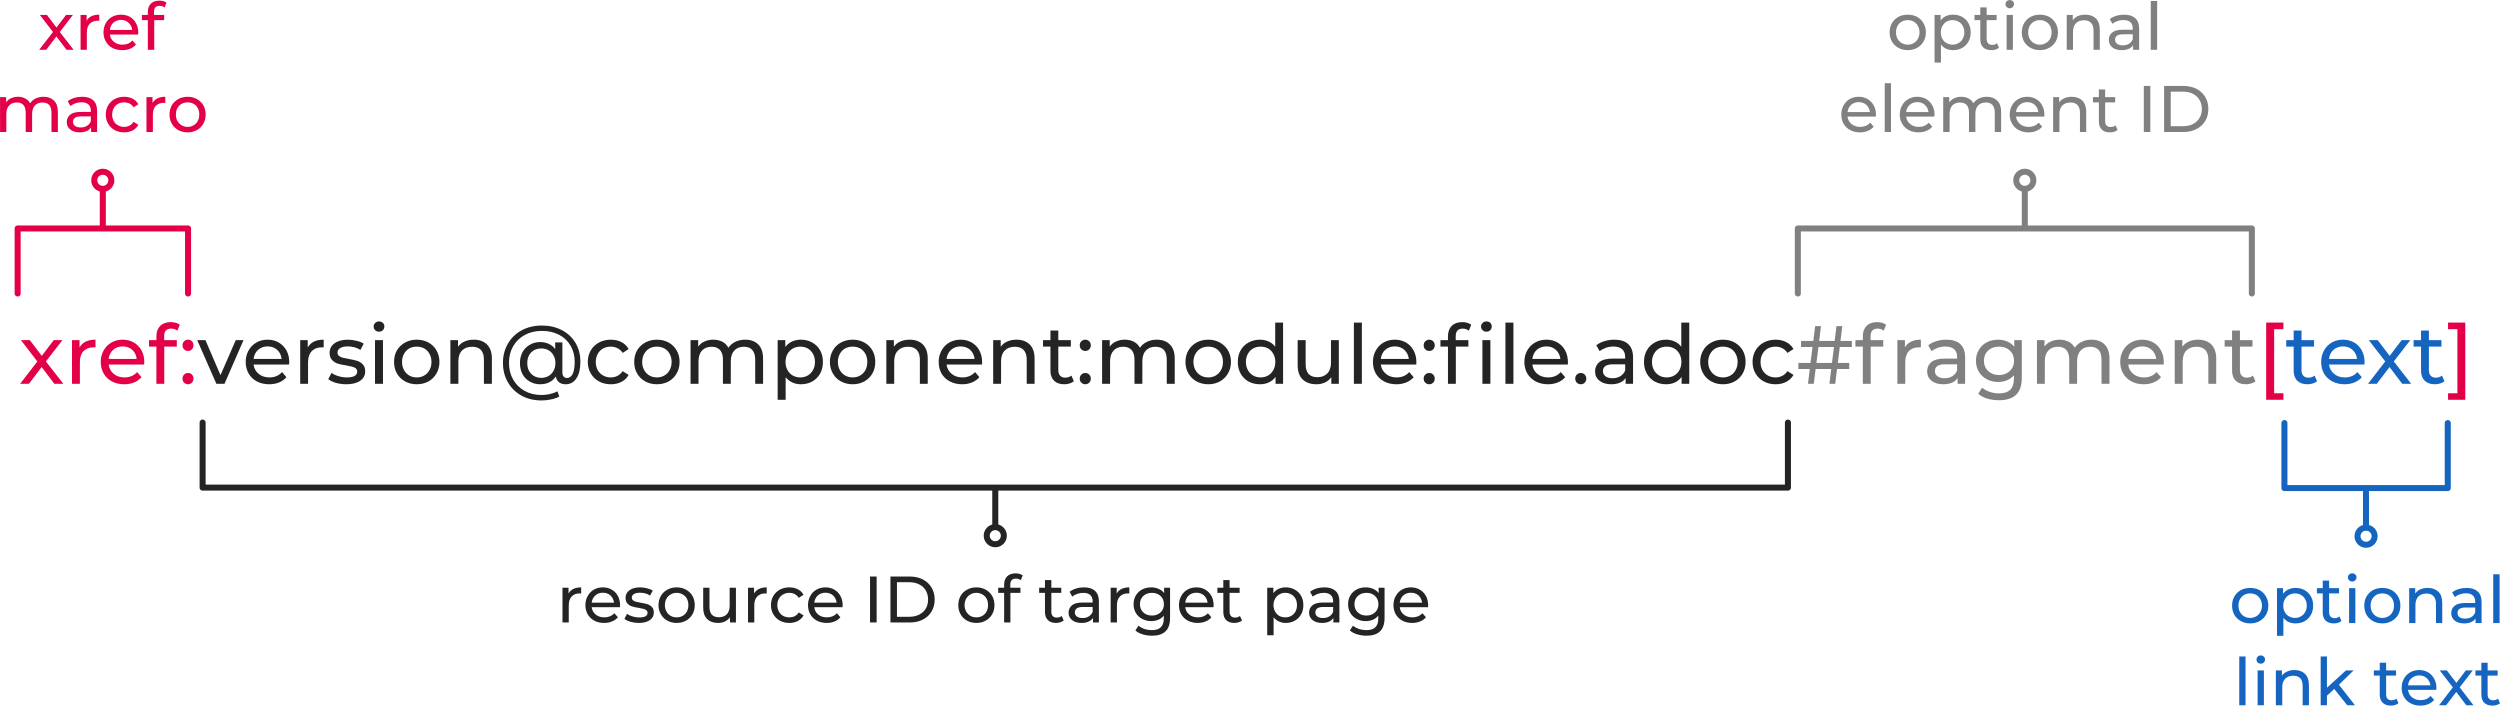<svg width="219.23mm" height="61.88mm" version="1.1" viewBox="0 0 219.23 61.88" xmlns="http://www.w3.org/2000/svg" xmlns:cc="http://creativecommons.org/ns#" xmlns:dc="http://purl.org/dc/elements/1.1/" xmlns:rdf="http://www.w3.org/1999/02/22-rdf-syntax-ns#">
 <title>AsciiDoc xref macro with Antora resource ID for a page</title>
 <g transform="translate(3.9664e-7 -228.09)">
  <rect y="228.09" width="219.23" height="61.88" fill="#fff"/>
  <g transform="translate(1.765 13.887)">
   <g transform="scale(1 1)" fill="#1565c0" stroke-width=".073px" word-spacing="0px" style="font-feature-settings:normal;font-variant-caps:normal;font-variant-ligatures:normal;font-variant-numeric:normal;line-height:0%" xml:space="preserve"><g stroke-width=".073px" style="font-feature-settings:normal;font-variant-caps:normal;font-variant-ligatures:normal;font-variant-numeric:normal;line-height:125%"><g fill="#e40046"><path d="M3 247.86L1.89 246.39L0.77 247.86L0 247.86L1.51 245.9L0.07 244.03L0.85 244.03L1.9 245.41L2.95 244.03L3.71 244.03L2.26 245.9L3.79 247.86ZM5.21 244.67Q5.39 244.34 5.75 244.16Q6.1 243.99 6.61 243.99L6.61 244.66Q6.55 244.66 6.45 244.66Q5.89 244.66 5.56 244.99Q5.24 245.33 5.24 245.95L5.24 247.86L4.55 247.86L4.55 244.03L5.21 244.03L5.21 244.67ZM10.89 245.96Q10.89 246.04 10.87 246.17L7.76 246.17Q7.83 246.68 8.21 246.99Q8.59 247.3 9.15 247.3Q9.84 247.3 10.26 246.83L10.64 247.28Q10.38 247.58 10 247.74Q9.61 247.9 9.13 247.9Q8.52 247.9 8.05 247.65Q7.58 247.4 7.33 246.96Q7.07 246.51 7.07 245.94Q7.07 245.39 7.32 244.94Q7.57 244.49 8.01 244.24Q8.44 243.99 8.99 243.99Q9.54 243.99 9.97 244.24Q10.4 244.49 10.65 244.94Q10.89 245.39 10.89 245.96ZM8.99 244.58Q8.5 244.58 8.16 244.88Q7.82 245.18 7.76 245.68L10.22 245.68Q10.17 245.19 9.83 244.88Q9.49 244.58 8.99 244.58ZM13.25 243.02Q12.63 243.02 12.63 243.69L12.63 244.03L13.74 244.03L13.74 244.6L12.64 244.6L12.64 247.86L11.95 247.86L11.95 244.6L11.3 244.6L11.3 244.03L11.95 244.03L11.95 243.69Q11.95 243.12 12.28 242.78Q12.62 242.45 13.22 242.45Q13.45 242.45 13.65 242.51Q13.85 242.57 14 242.68L13.79 243.2Q13.55 243.02 13.25 243.02ZM14.73 244.98Q14.52 244.98 14.38 244.84Q14.24 244.7 14.24 244.48Q14.24 244.27 14.38 244.13Q14.52 243.99 14.73 243.99Q14.93 243.99 15.07 244.13Q15.2 244.27 15.2 244.48Q15.2 244.7 15.06 244.84Q14.92 244.98 14.73 244.98ZM14.73 247.9Q14.52 247.9 14.38 247.76Q14.24 247.62 14.24 247.4Q14.24 247.19 14.38 247.05Q14.52 246.91 14.73 246.91Q14.93 246.91 15.07 247.05Q15.2 247.19 15.2 247.4Q15.2 247.62 15.06 247.76Q14.92 247.9 14.73 247.9Z" aria-label="xref:"/></g><g fill="#242424"><path d="M19.59 244.03L17.92 247.86L17.21 247.86L15.53 244.03L16.25 244.03L17.57 247.1L18.91 244.03ZM23.6 245.96Q23.6 246.04 23.58 246.17L20.47 246.17Q20.54 246.68 20.92 246.99Q21.3 247.3 21.86 247.3Q22.55 247.3 22.97 246.83L23.35 247.28Q23.09 247.58 22.71 247.74Q22.32 247.9 21.84 247.9Q21.23 247.9 20.76 247.65Q20.29 247.4 20.04 246.96Q19.78 246.51 19.78 245.94Q19.78 245.39 20.03 244.94Q20.28 244.49 20.72 244.24Q21.15 243.99 21.7 243.99Q22.25 243.99 22.68 244.24Q23.11 244.49 23.36 244.94Q23.6 245.39 23.6 245.96ZM21.7 244.58Q21.21 244.58 20.87 244.88Q20.53 245.18 20.47 245.68L22.93 245.68Q22.88 245.19 22.54 244.88Q22.2 244.58 21.7 244.58ZM25.22 244.67Q25.41 244.34 25.76 244.16Q26.11 243.99 26.62 243.99L26.62 244.66Q26.56 244.66 26.46 244.66Q25.9 244.66 25.58 244.99Q25.25 245.33 25.25 245.95L25.25 247.86L24.56 247.86L24.56 244.03L25.22 244.03L25.22 244.67ZM28.6 247.9Q28.13 247.9 27.7 247.78Q27.26 247.65 27.02 247.45L27.31 246.9Q27.56 247.09 27.92 247.19Q28.28 247.3 28.65 247.3Q29.56 247.3 29.56 246.78Q29.56 246.61 29.44 246.51Q29.32 246.41 29.13 246.36Q28.95 246.31 28.61 246.25Q28.15 246.18 27.85 246.09Q27.56 245.99 27.35 245.77Q27.14 245.55 27.14 245.14Q27.14 244.62 27.57 244.31Q28.01 243.99 28.74 243.99Q29.12 243.99 29.5 244.09Q29.89 244.18 30.13 244.34L29.84 244.89Q29.37 244.58 28.73 244.58Q28.29 244.58 28.06 244.73Q27.83 244.87 27.83 245.11Q27.83 245.3 27.96 245.41Q28.09 245.52 28.28 245.57Q28.47 245.62 28.82 245.68Q29.28 245.76 29.57 245.85Q29.85 245.94 30.05 246.16Q30.26 246.38 30.26 246.77Q30.26 247.29 29.81 247.6Q29.37 247.9 28.6 247.9ZM31.12 244.03L31.82 244.03L31.82 247.86L31.12 247.86ZM31.47 243.29Q31.27 243.29 31.14 243.16Q31 243.03 31 242.84Q31 242.65 31.14 242.52Q31.27 242.39 31.47 242.39Q31.67 242.39 31.81 242.51Q31.94 242.64 31.94 242.83Q31.94 243.02 31.81 243.16Q31.67 243.29 31.47 243.29ZM34.78 247.9Q34.21 247.9 33.76 247.65Q33.3 247.4 33.04 246.95Q32.79 246.51 32.79 245.94Q32.79 245.38 33.04 244.93Q33.3 244.49 33.76 244.24Q34.21 243.99 34.78 243.99Q35.35 243.99 35.81 244.24Q36.26 244.49 36.51 244.93Q36.77 245.38 36.77 245.94Q36.77 246.51 36.51 246.95Q36.26 247.4 35.81 247.65Q35.35 247.9 34.78 247.9ZM34.78 247.3Q35.15 247.3 35.44 247.13Q35.74 246.96 35.9 246.65Q36.07 246.34 36.07 245.94Q36.07 245.55 35.9 245.24Q35.74 244.93 35.44 244.76Q35.15 244.6 34.78 244.6Q34.41 244.6 34.12 244.76Q33.83 244.93 33.66 245.24Q33.49 245.55 33.49 245.94Q33.49 246.34 33.66 246.65Q33.83 246.96 34.12 247.13Q34.41 247.3 34.78 247.3ZM39.78 243.99Q40.51 243.99 40.94 244.41Q41.37 244.84 41.37 245.65L41.37 247.86L40.67 247.86L40.67 245.73Q40.67 245.18 40.41 244.89Q40.14 244.61 39.64 244.61Q39.08 244.61 38.75 244.94Q38.43 245.27 38.43 245.89L38.43 247.86L37.73 247.86L37.73 244.03L38.4 244.03L38.4 244.61Q38.61 244.31 38.97 244.15Q39.32 243.99 39.78 243.99ZM45.76 242.75Q46.73 242.75 47.5 243.15Q48.27 243.55 48.7 244.27Q49.13 245 49.13 245.92Q49.13 246.85 48.79 247.37Q48.45 247.9 47.84 247.9Q47.49 247.9 47.26 247.73Q47.04 247.55 46.97 247.22Q46.76 247.55 46.4 247.73Q46.05 247.9 45.6 247.9Q45.09 247.9 44.69 247.66Q44.28 247.43 44.05 247Q43.83 246.58 43.83 246.04Q43.83 245.52 44.05 245.09Q44.28 244.67 44.69 244.44Q45.09 244.2 45.6 244.2Q46.02 244.2 46.36 244.36Q46.7 244.51 46.92 244.82L46.92 244.23L47.55 244.23L47.55 246.83Q47.55 247.1 47.67 247.23Q47.78 247.35 47.96 247.35Q48.28 247.35 48.46 246.98Q48.63 246.61 48.63 245.93Q48.63 245.13 48.27 244.52Q47.91 243.9 47.26 243.56Q46.6 243.22 45.76 243.22Q44.9 243.22 44.25 243.58Q43.6 243.93 43.23 244.57Q42.87 245.21 42.87 246.02Q42.87 246.85 43.23 247.48Q43.59 248.12 44.24 248.48Q44.88 248.84 45.73 248.84Q46.08 248.84 46.45 248.76Q46.82 248.68 47.12 248.52L47.28 248.98Q46.96 249.15 46.55 249.23Q46.13 249.32 45.73 249.32Q44.74 249.32 43.97 248.9Q43.2 248.47 42.77 247.72Q42.34 246.97 42.34 246.02Q42.34 245.08 42.78 244.33Q43.21 243.59 43.98 243.17Q44.76 242.75 45.76 242.75ZM45.7 247.34Q46.05 247.34 46.33 247.18Q46.61 247.02 46.77 246.73Q46.94 246.43 46.94 246.04Q46.94 245.65 46.77 245.36Q46.61 245.07 46.33 244.91Q46.05 244.76 45.7 244.76Q45.15 244.76 44.81 245.11Q44.47 245.46 44.47 246.04Q44.47 246.63 44.81 246.98Q45.16 247.34 45.7 247.34ZM51.8 247.9Q51.22 247.9 50.76 247.65Q50.3 247.4 50.04 246.95Q49.78 246.51 49.78 245.94Q49.78 245.38 50.04 244.93Q50.3 244.49 50.76 244.24Q51.22 243.99 51.8 243.99Q52.32 243.99 52.73 244.2Q53.14 244.41 53.36 244.81L52.84 245.15Q52.65 244.87 52.39 244.74Q52.12 244.6 51.79 244.6Q51.42 244.6 51.12 244.76Q50.82 244.93 50.65 245.24Q50.48 245.55 50.48 245.94Q50.48 246.35 50.65 246.66Q50.82 246.96 51.12 247.13Q51.42 247.3 51.79 247.3Q52.12 247.3 52.39 247.16Q52.65 247.02 52.84 246.75L53.36 247.08Q53.14 247.48 52.73 247.69Q52.32 247.9 51.8 247.9ZM55.84 247.9Q55.27 247.9 54.82 247.65Q54.36 247.4 54.1 246.95Q53.85 246.51 53.85 245.94Q53.85 245.38 54.1 244.93Q54.36 244.49 54.82 244.24Q55.27 243.99 55.84 243.99Q56.41 243.99 56.87 244.24Q57.32 244.49 57.57 244.93Q57.83 245.38 57.83 245.94Q57.83 246.51 57.57 246.95Q57.32 247.4 56.87 247.65Q56.41 247.9 55.84 247.9ZM55.84 247.3Q56.21 247.3 56.5 247.13Q56.8 246.96 56.96 246.65Q57.13 246.34 57.13 245.94Q57.13 245.55 56.96 245.24Q56.8 244.93 56.5 244.76Q56.21 244.6 55.84 244.6Q55.47 244.6 55.18 244.76Q54.89 244.93 54.72 245.24Q54.55 245.55 54.55 245.94Q54.55 246.34 54.72 246.65Q54.89 246.96 55.18 247.13Q55.47 247.3 55.84 247.3ZM63.59 243.99Q64.31 243.99 64.73 244.41Q65.15 244.83 65.15 245.65L65.15 247.86L64.46 247.86L64.46 245.73Q64.46 245.18 64.2 244.89Q63.95 244.61 63.47 244.61Q62.94 244.61 62.63 244.94Q62.32 245.27 62.32 245.89L62.32 247.86L61.63 247.86L61.63 245.73Q61.63 245.18 61.37 244.89Q61.11 244.61 60.64 244.61Q60.11 244.61 59.8 244.94Q59.49 245.27 59.49 245.89L59.49 247.86L58.79 247.86L58.79 244.03L59.46 244.03L59.46 244.6Q59.67 244.3 60.01 244.15Q60.35 243.99 60.78 243.99Q61.23 243.99 61.58 244.17Q61.92 244.35 62.11 244.7Q62.33 244.37 62.71 244.18Q63.1 243.99 63.59 243.99ZM68.47 243.99Q69.02 243.99 69.46 244.24Q69.9 244.48 70.15 244.92Q70.4 245.36 70.4 245.94Q70.4 246.52 70.15 246.97Q69.9 247.41 69.46 247.66Q69.02 247.9 68.47 247.9Q68.05 247.9 67.71 247.74Q67.37 247.58 67.13 247.28L67.13 249.26L66.43 249.26L66.43 244.03L67.1 244.03L67.1 244.63Q67.33 244.32 67.69 244.15Q68.04 243.99 68.47 243.99ZM68.41 247.3Q68.78 247.3 69.07 247.13Q69.36 246.96 69.53 246.65Q69.7 246.34 69.7 245.94Q69.7 245.55 69.53 245.24Q69.36 244.93 69.07 244.76Q68.78 244.6 68.41 244.6Q68.05 244.6 67.75 244.77Q67.46 244.94 67.29 245.24Q67.12 245.55 67.12 245.94Q67.12 246.34 67.29 246.65Q67.45 246.96 67.75 247.13Q68.05 247.3 68.41 247.3ZM73.01 247.9Q72.44 247.9 71.98 247.65Q71.52 247.4 71.27 246.95Q71.01 246.51 71.01 245.94Q71.01 245.38 71.27 244.93Q71.52 244.49 71.98 244.24Q72.44 243.99 73.01 243.99Q73.58 243.99 74.03 244.24Q74.48 244.49 74.74 244.93Q74.99 245.38 74.99 245.94Q74.99 246.51 74.74 246.95Q74.48 247.4 74.03 247.65Q73.58 247.9 73.01 247.9ZM73.01 247.3Q73.38 247.3 73.67 247.13Q73.96 246.96 74.13 246.65Q74.29 246.34 74.29 245.94Q74.29 245.55 74.13 245.24Q73.96 244.93 73.67 244.76Q73.38 244.6 73.01 244.6Q72.64 244.6 72.34 244.76Q72.05 244.93 71.88 245.24Q71.71 245.55 71.71 245.94Q71.71 246.34 71.88 246.65Q72.05 246.96 72.34 247.13Q72.64 247.3 73.01 247.3ZM78 243.99Q78.73 243.99 79.16 244.41Q79.59 244.84 79.59 245.65L79.59 247.86L78.9 247.86L78.9 245.73Q78.9 245.18 78.63 244.89Q78.36 244.61 77.86 244.61Q77.3 244.61 76.98 244.94Q76.65 245.27 76.65 245.89L76.65 247.86L75.96 247.86L75.96 244.03L76.62 244.03L76.62 244.61Q76.83 244.31 77.19 244.15Q77.55 243.99 78 243.99ZM84.36 245.96Q84.36 246.04 84.35 246.17L81.24 246.17Q81.31 246.68 81.69 246.99Q82.07 247.3 82.63 247.3Q83.32 247.3 83.74 246.83L84.12 247.28Q83.86 247.58 83.47 247.74Q83.08 247.9 82.61 247.9Q82 247.9 81.53 247.65Q81.06 247.4 80.8 246.96Q80.55 246.51 80.55 245.94Q80.55 245.39 80.8 244.94Q81.05 244.49 81.48 244.24Q81.92 243.99 82.47 243.99Q83.02 243.99 83.45 244.24Q83.88 244.49 84.12 244.94Q84.36 245.39 84.36 245.96ZM82.47 244.58Q81.97 244.58 81.64 244.88Q81.3 245.18 81.24 245.68L83.7 245.68Q83.64 245.19 83.31 244.88Q82.97 244.58 82.47 244.58ZM87.37 243.99Q88.1 243.99 88.53 244.41Q88.96 244.84 88.96 245.65L88.96 247.86L88.27 247.86L88.27 245.73Q88.27 245.18 88 244.89Q87.73 244.61 87.23 244.61Q86.67 244.61 86.35 244.94Q86.02 245.27 86.02 245.89L86.02 247.86L85.33 247.86L85.33 244.03L85.99 244.03L85.99 244.61Q86.2 244.31 86.56 244.15Q86.92 243.99 87.37 243.99ZM92.4 247.63Q92.25 247.77 92.03 247.83Q91.8 247.9 91.57 247.9Q90.99 247.9 90.67 247.59Q90.35 247.28 90.35 246.7L90.35 244.6L89.7 244.6L89.7 244.03L90.35 244.03L90.35 243.19L91.04 243.19L91.04 244.03L92.14 244.03L92.14 244.6L91.04 244.6L91.04 246.67Q91.04 246.98 91.2 247.15Q91.36 247.32 91.64 247.32Q91.96 247.32 92.19 247.14ZM93.41 244.98Q93.21 244.98 93.06 244.84Q92.92 244.7 92.92 244.48Q92.92 244.27 93.06 244.13Q93.21 243.99 93.41 243.99Q93.61 243.99 93.75 244.13Q93.89 244.27 93.89 244.48Q93.89 244.7 93.75 244.84Q93.6 244.98 93.41 244.98ZM93.41 247.9Q93.21 247.9 93.06 247.76Q92.92 247.62 92.92 247.4Q92.92 247.19 93.06 247.05Q93.21 246.91 93.41 246.91Q93.61 246.91 93.75 247.05Q93.89 247.19 93.89 247.4Q93.89 247.62 93.75 247.76Q93.6 247.9 93.41 247.9ZM99.68 243.99Q100.4 243.99 100.82 244.41Q101.25 244.83 101.25 245.65L101.25 247.86L100.55 247.86L100.55 245.73Q100.55 245.18 100.3 244.89Q100.04 244.61 99.56 244.61Q99.03 244.61 98.72 244.94Q98.41 245.27 98.41 245.89L98.41 247.86L97.72 247.86L97.72 245.73Q97.72 245.18 97.46 244.89Q97.2 244.61 96.73 244.61Q96.2 244.61 95.89 244.94Q95.58 245.27 95.58 245.89L95.58 247.86L94.88 247.86L94.88 244.03L95.55 244.03L95.55 244.6Q95.76 244.3 96.1 244.15Q96.44 243.99 96.87 243.99Q97.32 243.99 97.67 244.17Q98.01 244.35 98.2 244.7Q98.42 244.37 98.81 244.18Q99.19 243.99 99.68 243.99ZM104.19 247.9Q103.62 247.9 103.16 247.65Q102.71 247.4 102.45 246.95Q102.19 246.51 102.19 245.94Q102.19 245.38 102.45 244.93Q102.71 244.49 103.16 244.24Q103.62 243.99 104.19 243.99Q104.76 243.99 105.21 244.24Q105.66 244.49 105.92 244.93Q106.18 245.38 106.18 245.94Q106.18 246.51 105.92 246.95Q105.66 247.4 105.21 247.65Q104.76 247.9 104.19 247.9ZM104.19 247.3Q104.56 247.3 104.85 247.13Q105.14 246.96 105.31 246.65Q105.48 246.34 105.48 245.94Q105.48 245.55 105.31 245.24Q105.14 244.93 104.85 244.76Q104.56 244.6 104.19 244.6Q103.82 244.6 103.53 244.76Q103.23 244.93 103.06 245.24Q102.89 245.55 102.89 245.94Q102.89 246.34 103.06 246.65Q103.23 246.96 103.53 247.13Q103.82 247.3 104.19 247.3ZM110.75 242.49L110.75 247.86L110.09 247.86L110.09 247.25Q109.86 247.57 109.5 247.74Q109.15 247.9 108.72 247.9Q108.17 247.9 107.72 247.66Q107.28 247.41 107.03 246.97Q106.78 246.52 106.78 245.94Q106.78 245.36 107.03 244.92Q107.28 244.48 107.72 244.24Q108.17 243.99 108.72 243.99Q109.13 243.99 109.48 244.15Q109.83 244.3 110.06 244.61L110.06 242.49ZM108.78 247.3Q109.14 247.3 109.44 247.13Q109.73 246.96 109.9 246.65Q110.07 246.34 110.07 245.94Q110.07 245.55 109.9 245.24Q109.73 244.93 109.44 244.76Q109.14 244.6 108.78 244.6Q108.41 244.6 108.12 244.76Q107.83 244.93 107.66 245.24Q107.49 245.55 107.49 245.94Q107.49 246.34 107.66 246.65Q107.83 246.96 108.12 247.13Q108.41 247.3 108.78 247.3ZM115.64 244.03L115.64 247.86L114.98 247.86L114.98 247.28Q114.77 247.58 114.43 247.74Q114.09 247.9 113.68 247.9Q112.92 247.9 112.47 247.48Q112.03 247.06 112.03 246.23L112.03 244.03L112.73 244.03L112.73 246.15Q112.73 246.71 112.99 247Q113.26 247.28 113.76 247.28Q114.31 247.28 114.63 246.95Q114.95 246.62 114.95 246.01L114.95 244.03ZM116.96 242.49L117.66 242.49L117.66 247.86L116.96 247.86ZM122.44 245.96Q122.44 246.04 122.43 246.17L119.32 246.17Q119.39 246.68 119.77 246.99Q120.14 247.3 120.71 247.3Q121.4 247.3 121.81 246.83L122.2 247.28Q121.94 247.58 121.55 247.74Q121.16 247.9 120.69 247.9Q120.08 247.9 119.61 247.65Q119.14 247.4 118.88 246.96Q118.63 246.51 118.63 245.94Q118.63 245.39 118.88 244.94Q119.13 244.49 119.56 244.24Q120 243.99 120.55 243.99Q121.1 243.99 121.53 244.24Q121.96 244.49 122.2 244.94Q122.44 245.39 122.44 245.96ZM120.55 244.58Q120.05 244.58 119.71 244.88Q119.38 245.18 119.32 245.68L121.78 245.68Q121.72 245.19 121.38 244.88Q121.05 244.58 120.55 244.58ZM123.57 244.98Q123.37 244.98 123.22 244.84Q123.08 244.7 123.08 244.48Q123.08 244.27 123.22 244.13Q123.37 243.99 123.57 243.99Q123.77 243.99 123.91 244.13Q124.05 244.27 124.05 244.48Q124.05 244.7 123.91 244.84Q123.77 244.98 123.57 244.98ZM123.57 247.9Q123.37 247.9 123.22 247.76Q123.08 247.62 123.08 247.4Q123.08 247.19 123.22 247.05Q123.37 246.91 123.57 246.91Q123.77 246.91 123.91 247.05Q124.05 247.19 124.05 247.4Q124.05 247.62 123.91 247.76Q123.77 247.9 123.57 247.9ZM126.51 243.02Q125.89 243.02 125.89 243.69L125.89 244.03L127 244.03L127 244.6L125.9 244.6L125.9 247.86L125.21 247.86L125.21 244.6L124.55 244.6L124.55 244.03L125.21 244.03L125.21 243.69Q125.21 243.12 125.54 242.78Q125.87 242.45 126.47 242.45Q126.7 242.45 126.9 242.51Q127.11 242.57 127.25 242.68L127.04 243.2Q126.8 243.02 126.51 243.02ZM128.23 244.03L128.93 244.03L128.93 247.86L128.23 247.86ZM128.58 243.29Q128.38 243.29 128.25 243.16Q128.11 243.03 128.11 242.84Q128.11 242.65 128.25 242.52Q128.38 242.39 128.58 242.39Q128.78 242.39 128.92 242.51Q129.05 242.64 129.05 242.83Q129.05 243.02 128.92 243.16Q128.78 243.29 128.58 243.29ZM130.25 242.49L130.95 242.49L130.95 247.86L130.25 247.86ZM135.73 245.96Q135.73 246.04 135.72 246.17L132.61 246.17Q132.67 246.68 133.05 246.99Q133.43 247.3 134 247.3Q134.68 247.3 135.1 246.83L135.49 247.28Q135.23 247.58 134.84 247.74Q134.45 247.9 133.98 247.9Q133.37 247.9 132.9 247.65Q132.43 247.4 132.17 246.96Q131.91 246.51 131.91 245.94Q131.91 245.39 132.16 244.94Q132.41 244.49 132.85 244.24Q133.29 243.99 133.84 243.99Q134.39 243.99 134.82 244.24Q135.25 244.49 135.49 244.94Q135.73 245.39 135.73 245.96ZM133.84 244.58Q133.34 244.58 133 244.88Q132.67 245.18 132.61 245.68L135.07 245.68Q135.01 245.19 134.67 244.88Q134.34 244.58 133.84 244.58ZM136.86 247.9Q136.66 247.9 136.51 247.76Q136.37 247.62 136.37 247.4Q136.37 247.19 136.51 247.05Q136.66 246.91 136.86 246.91Q137.06 246.91 137.2 247.05Q137.34 247.19 137.34 247.4Q137.34 247.62 137.2 247.76Q137.06 247.9 136.86 247.9ZM139.8 243.99Q140.6 243.99 141.02 244.38Q141.44 244.77 141.44 245.55L141.44 247.86L140.79 247.86L140.79 247.35Q140.61 247.62 140.29 247.76Q139.97 247.9 139.53 247.9Q138.88 247.9 138.5 247.59Q138.11 247.28 138.11 246.77Q138.11 246.27 138.48 245.96Q138.85 245.65 139.65 245.65L140.75 245.65L140.75 245.52Q140.75 245.07 140.49 244.83Q140.23 244.59 139.72 244.59Q139.38 244.59 139.06 244.7Q138.73 244.82 138.51 245L138.22 244.48Q138.52 244.24 138.93 244.12Q139.34 243.99 139.8 243.99ZM139.64 247.37Q140.04 247.37 140.33 247.19Q140.62 247.01 140.75 246.69L140.75 246.15L139.68 246.15Q138.8 246.15 138.8 246.75Q138.8 247.03 139.02 247.2Q139.25 247.37 139.64 247.37ZM146.37 242.49L146.37 247.86L145.7 247.86L145.7 247.25Q145.47 247.57 145.12 247.74Q144.76 247.9 144.34 247.9Q143.78 247.9 143.34 247.66Q142.9 247.41 142.65 246.97Q142.4 246.52 142.4 245.94Q142.4 245.36 142.65 244.92Q142.9 244.48 143.34 244.24Q143.78 243.99 144.34 243.99Q144.75 243.99 145.09 244.15Q145.44 244.3 145.67 244.61L145.67 242.49ZM144.39 247.3Q144.76 247.3 145.05 247.13Q145.35 246.96 145.51 246.65Q145.68 246.34 145.68 245.94Q145.68 245.55 145.51 245.24Q145.35 244.93 145.05 244.76Q144.76 244.6 144.39 244.6Q144.02 244.6 143.73 244.76Q143.44 244.93 143.27 245.24Q143.1 245.55 143.1 245.94Q143.1 246.34 143.27 246.65Q143.44 246.96 143.73 247.13Q144.02 247.3 144.39 247.3ZM149.32 247.9Q148.75 247.9 148.3 247.65Q147.84 247.4 147.59 246.95Q147.33 246.51 147.33 245.94Q147.33 245.38 147.59 244.93Q147.84 244.49 148.3 244.24Q148.75 243.99 149.32 243.99Q149.9 243.99 150.35 244.24Q150.8 244.49 151.06 244.93Q151.31 245.38 151.31 245.94Q151.31 246.51 151.06 246.95Q150.8 247.4 150.35 247.65Q149.9 247.9 149.32 247.9ZM149.32 247.3Q149.69 247.3 149.99 247.13Q150.28 246.96 150.44 246.65Q150.61 246.34 150.61 245.94Q150.61 245.55 150.44 245.24Q150.28 244.93 149.99 244.76Q149.69 244.6 149.32 244.6Q148.96 244.6 148.66 244.76Q148.37 244.93 148.2 245.24Q148.03 245.55 148.03 245.94Q148.03 246.34 148.2 246.65Q148.37 246.96 148.66 247.13Q148.96 247.3 149.32 247.3ZM153.94 247.9Q153.36 247.9 152.9 247.65Q152.44 247.4 152.18 246.95Q151.92 246.51 151.92 245.94Q151.92 245.38 152.18 244.93Q152.44 244.49 152.9 244.24Q153.36 243.99 153.94 243.99Q154.46 243.99 154.87 244.2Q155.28 244.41 155.51 244.81L154.98 245.15Q154.8 244.87 154.53 244.74Q154.26 244.6 153.94 244.6Q153.56 244.6 153.26 244.76Q152.96 244.93 152.79 245.24Q152.62 245.55 152.62 245.94Q152.62 246.35 152.79 246.66Q152.96 246.96 153.26 247.13Q153.56 247.3 153.94 247.3Q154.26 247.3 154.53 247.16Q154.8 247.02 154.98 246.75L155.51 247.08Q155.28 247.48 154.87 247.69Q154.46 247.9 153.94 247.9Z" aria-label="version@component:module:file.adoc"/></g><g fill="#808080"><path d="M159.57 244.63L159.4 246.03L160.4 246.03L160.4 246.56L159.33 246.56L159.17 247.86L158.66 247.86L158.82 246.56L157.45 246.56L157.29 247.86L156.78 247.86L156.94 246.56L155.94 246.56L155.94 246.03L157 246.03L157.18 244.63L156.17 244.63L156.17 244.1L157.25 244.1L157.41 242.8L157.92 242.8L157.76 244.1L159.12 244.1L159.28 242.8L159.79 242.8L159.63 244.1L160.63 244.1L160.63 244.63ZM159.06 244.63L157.7 244.63L157.52 246.03L158.88 246.03ZM162.89 243.02Q162.27 243.02 162.27 243.69L162.27 244.03L163.38 244.03L163.38 244.6L162.28 244.6L162.28 247.86L161.59 247.86L161.59 244.6L160.94 244.6L160.94 244.03L161.59 244.03L161.59 243.69Q161.59 243.12 161.92 242.78Q162.25 242.45 162.85 242.45Q163.08 242.45 163.29 242.51Q163.49 242.57 163.63 242.68L163.42 243.2Q163.18 243.02 162.89 243.02ZM165.28 244.67Q165.46 244.34 165.82 244.16Q166.17 243.99 166.68 243.99L166.68 244.66Q166.62 244.66 166.52 244.66Q165.95 244.66 165.63 244.99Q165.31 245.33 165.31 245.95L165.31 247.86L164.62 247.86L164.62 244.03L165.28 244.03L165.28 244.67ZM168.92 243.99Q169.71 243.99 170.14 244.38Q170.56 244.77 170.56 245.55L170.56 247.86L169.9 247.86L169.9 247.35Q169.73 247.62 169.41 247.76Q169.08 247.9 168.64 247.9Q168 247.9 167.61 247.59Q167.23 247.28 167.23 246.77Q167.23 246.27 167.59 245.96Q167.96 245.65 168.77 245.65L169.86 245.65L169.86 245.52Q169.86 245.07 169.6 244.83Q169.34 244.59 168.84 244.59Q168.5 244.59 168.17 244.7Q167.85 244.82 167.62 245L167.33 244.48Q167.63 244.24 168.04 244.12Q168.45 243.99 168.92 243.99ZM168.76 247.37Q169.16 247.37 169.44 247.19Q169.73 247.01 169.86 246.69L169.86 246.15L168.79 246.15Q167.91 246.15 167.91 246.75Q167.91 247.03 168.14 247.2Q168.36 247.37 168.76 247.37ZM175.53 244.03L175.53 247.34Q175.53 248.34 175.03 248.82Q174.53 249.3 173.54 249.3Q173 249.3 172.51 249.16Q172.02 249.01 171.71 248.73L172.05 248.2Q172.32 248.43 172.71 248.56Q173.1 248.7 173.52 248.7Q174.19 248.7 174.52 248.38Q174.84 248.06 174.84 247.41L174.84 247.11Q174.59 247.4 174.23 247.55Q173.88 247.7 173.46 247.7Q172.91 247.7 172.46 247.46Q172.02 247.23 171.77 246.81Q171.51 246.38 171.51 245.84Q171.51 245.3 171.77 244.88Q172.02 244.45 172.46 244.22Q172.91 243.99 173.46 243.99Q173.89 243.99 174.26 244.15Q174.64 244.31 174.87 244.62L174.87 244.03ZM173.54 247.09Q173.91 247.09 174.21 246.93Q174.51 246.77 174.68 246.49Q174.85 246.2 174.85 245.84Q174.85 245.29 174.48 244.94Q174.12 244.6 173.54 244.6Q172.95 244.6 172.58 244.94Q172.21 245.29 172.21 245.84Q172.21 246.2 172.38 246.49Q172.55 246.77 172.85 246.93Q173.15 247.09 173.54 247.09ZM181.65 243.99Q182.37 243.99 182.79 244.41Q183.22 244.83 183.22 245.65L183.22 247.86L182.52 247.86L182.52 245.73Q182.52 245.18 182.27 244.89Q182.01 244.61 181.53 244.61Q181.01 244.61 180.69 244.94Q180.38 245.27 180.38 245.89L180.38 247.86L179.69 247.86L179.69 245.73Q179.69 245.18 179.43 244.89Q179.18 244.61 178.7 244.61Q178.17 244.61 177.86 244.94Q177.55 245.27 177.55 245.89L177.55 247.86L176.86 247.86L176.86 244.03L177.52 244.03L177.52 244.6Q177.73 244.3 178.07 244.15Q178.41 243.99 178.84 243.99Q179.29 243.99 179.64 244.17Q179.99 244.35 180.17 244.7Q180.39 244.37 180.78 244.18Q181.16 243.99 181.65 243.99ZM187.98 245.96Q187.98 246.04 187.97 246.17L184.86 246.17Q184.92 246.68 185.3 246.99Q185.68 247.3 186.25 247.3Q186.93 247.3 187.35 246.83L187.74 247.28Q187.48 247.58 187.09 247.74Q186.7 247.9 186.23 247.9Q185.62 247.9 185.15 247.65Q184.68 247.4 184.42 246.96Q184.16 246.51 184.16 245.94Q184.16 245.39 184.41 244.94Q184.66 244.49 185.1 244.24Q185.54 243.99 186.09 243.99Q186.64 243.99 187.07 244.24Q187.5 244.49 187.74 244.94Q187.98 245.39 187.98 245.96ZM186.09 244.58Q185.59 244.58 185.25 244.88Q184.92 245.18 184.86 245.68L187.32 245.68Q187.26 245.19 186.92 244.88Q186.59 244.58 186.09 244.58ZM190.99 243.99Q191.72 243.99 192.15 244.41Q192.58 244.84 192.58 245.65L192.58 247.86L191.89 247.86L191.89 245.73Q191.89 245.18 191.62 244.89Q191.35 244.61 190.85 244.61Q190.29 244.61 189.96 244.94Q189.64 245.27 189.64 245.89L189.64 247.86L188.94 247.86L188.94 244.03L189.61 244.03L189.61 244.61Q189.82 244.31 190.18 244.15Q190.53 243.99 190.99 243.99ZM196.02 247.63Q195.87 247.77 195.65 247.83Q195.42 247.9 195.18 247.9Q194.6 247.9 194.29 247.59Q193.97 247.28 193.97 246.7L193.97 244.6L193.32 244.6L193.32 244.03L193.97 244.03L193.97 243.19L194.66 243.19L194.66 244.03L195.76 244.03L195.76 244.6L194.66 244.6L194.66 246.67Q194.66 246.98 194.82 247.15Q194.97 247.32 195.26 247.32Q195.58 247.32 195.8 247.14Z" aria-label="#fragment"/></g><g fill="#e40046"><path d="M196.96 242.49L198.47 242.49L198.47 243.07L197.66 243.07L197.66 248.69L198.47 248.69L198.47 249.26L196.96 249.26Z" aria-label="["/></g><path d="M201.42 247.63Q201.27 247.77 201.05 247.83Q200.82 247.9 200.58 247.9Q200.01 247.9 199.69 247.59Q199.37 247.28 199.37 246.7L199.37 244.6L198.72 244.6L198.72 244.03L199.37 244.03L199.37 243.19L200.06 243.19L200.06 244.03L201.16 244.03L201.16 244.6L200.06 244.6L200.06 246.67Q200.06 246.98 200.22 247.15Q200.37 247.32 200.66 247.32Q200.98 247.32 201.21 247.14ZM205.59 245.96Q205.59 246.04 205.58 246.17L202.47 246.17Q202.54 246.68 202.92 246.99Q203.29 247.3 203.86 247.3Q204.55 247.3 204.96 246.83L205.35 247.28Q205.09 247.58 204.7 247.74Q204.31 247.9 203.84 247.9Q203.23 247.9 202.76 247.65Q202.29 247.4 202.03 246.96Q201.78 246.51 201.78 245.94Q201.78 245.39 202.03 244.94Q202.28 244.49 202.71 244.24Q203.15 243.99 203.7 243.99Q204.25 243.99 204.68 244.24Q205.11 244.49 205.35 244.94Q205.59 245.39 205.59 245.96ZM203.7 244.58Q203.2 244.58 202.86 244.88Q202.53 245.18 202.47 245.68L204.93 245.68Q204.87 245.19 204.53 244.88Q204.2 244.58 203.7 244.58ZM208.89 247.86L207.78 246.39L206.66 247.86L205.89 247.86L207.4 245.9L205.96 244.03L206.74 244.03L207.79 245.41L208.84 244.03L209.6 244.03L208.15 245.9L209.68 247.86ZM212.59 247.63Q212.44 247.77 212.22 247.83Q211.99 247.9 211.75 247.9Q211.18 247.9 210.86 247.59Q210.54 247.28 210.54 246.7L210.54 244.6L209.89 244.6L209.89 244.03L210.54 244.03L210.54 243.19L211.23 243.19L211.23 244.03L212.33 244.03L212.33 244.6L211.23 244.6L211.23 246.67Q211.23 246.98 211.39 247.15Q211.54 247.32 211.83 247.32Q212.15 247.32 212.38 247.14Z" aria-label="text"/><g fill="#e40046"><path d="M212.91 249.26L212.91 248.69L213.73 248.69L213.73 243.07L212.91 243.07L212.91 242.49L214.42 242.49L214.42 249.26Z" aria-label="]"/></g></g></g>
   <g fill="#242424" stroke-width=".073px" word-spacing="0px" style="font-feature-settings:normal;font-variant-caps:normal;font-variant-ligatures:normal;font-variant-numeric:normal;line-height:0%" xml:space="preserve"><g fill="#242424" stroke-width=".073px" text-align="center" style="font-feature-settings:normal;font-variant-caps:normal;font-variant-ligatures:normal;font-variant-numeric:normal;line-height:125%"><path d="M48.09 266.25Q48.23 265.99 48.51 265.85Q48.8 265.71 49.2 265.71L49.2 266.25Q49.15 266.24 49.07 266.24Q48.62 266.24 48.37 266.51Q48.11 266.78 48.11 267.27L48.11 268.79L47.56 268.79L47.56 265.74L48.09 265.74L48.09 266.25ZM52.61 267.28Q52.61 267.35 52.6 267.45L50.12 267.45Q50.17 267.85 50.48 268.1Q50.78 268.34 51.23 268.34Q51.78 268.34 52.11 267.98L52.42 268.33Q52.21 268.58 51.9 268.7Q51.59 268.83 51.21 268.83Q50.73 268.83 50.35 268.63Q49.98 268.43 49.77 268.07Q49.57 267.72 49.57 267.27Q49.57 266.82 49.77 266.47Q49.97 266.11 50.31 265.91Q50.66 265.71 51.1 265.71Q51.54 265.71 51.88 265.91Q52.23 266.11 52.42 266.47Q52.61 266.82 52.61 267.28ZM51.1 266.18Q50.7 266.18 50.44 266.42Q50.17 266.66 50.12 267.05L52.08 267.05Q52.03 266.67 51.77 266.42Q51.5 266.18 51.1 266.18ZM54.25 268.83Q53.88 268.83 53.53 268.73Q53.19 268.63 52.99 268.47L53.22 268.03Q53.42 268.18 53.71 268.26Q54 268.35 54.29 268.35Q55.02 268.35 55.02 267.94Q55.02 267.8 54.92 267.72Q54.83 267.64 54.68 267.6Q54.53 267.56 54.26 267.51Q53.89 267.46 53.66 267.38Q53.42 267.31 53.26 267.13Q53.09 266.95 53.09 266.63Q53.09 266.21 53.44 265.96Q53.78 265.71 54.36 265.71Q54.67 265.71 54.97 265.79Q55.28 265.86 55.48 265.99L55.24 266.43Q54.87 266.18 54.36 266.18Q54.01 266.18 53.82 266.3Q53.64 266.41 53.64 266.6Q53.64 266.75 53.74 266.84Q53.85 266.93 54 266.97Q54.15 267.01 54.43 267.06Q54.8 267.12 55.02 267.19Q55.25 267.27 55.41 267.44Q55.57 267.61 55.57 267.92Q55.57 268.34 55.22 268.58Q54.87 268.83 54.25 268.83ZM57.57 268.83Q57.12 268.83 56.76 268.63Q56.39 268.43 56.19 268.07Q55.98 267.72 55.98 267.27Q55.98 266.82 56.19 266.46Q56.39 266.11 56.76 265.91Q57.12 265.71 57.57 265.71Q58.03 265.71 58.39 265.91Q58.75 266.11 58.96 266.46Q59.16 266.82 59.16 267.27Q59.16 267.72 58.96 268.07Q58.75 268.43 58.39 268.63Q58.03 268.83 57.57 268.83ZM57.57 268.34Q57.87 268.34 58.1 268.21Q58.34 268.07 58.47 267.83Q58.6 267.58 58.6 267.27Q58.6 266.95 58.47 266.7Q58.34 266.46 58.1 266.33Q57.87 266.19 57.57 266.19Q57.28 266.19 57.05 266.33Q56.81 266.46 56.68 266.7Q56.54 266.95 56.54 267.27Q56.54 267.58 56.68 267.83Q56.81 268.07 57.05 268.21Q57.28 268.34 57.57 268.34ZM62.77 265.74L62.77 268.79L62.25 268.79L62.25 268.33Q62.08 268.57 61.81 268.7Q61.54 268.83 61.21 268.83Q60.6 268.83 60.25 268.49Q59.9 268.15 59.9 267.5L59.9 265.74L60.45 265.74L60.45 267.43Q60.45 267.88 60.66 268.11Q60.88 268.33 61.28 268.33Q61.71 268.33 61.97 268.07Q62.22 267.8 62.22 267.32L62.22 265.74ZM64.36 266.25Q64.5 265.99 64.79 265.85Q65.07 265.71 65.47 265.71L65.47 266.25Q65.43 266.24 65.35 266.24Q64.9 266.24 64.64 266.51Q64.38 266.78 64.38 267.27L64.38 268.79L63.83 268.79L63.83 265.74L64.36 265.74L64.36 266.25ZM67.46 268.83Q66.99 268.83 66.62 268.63Q66.26 268.43 66.05 268.07Q65.84 267.72 65.84 267.27Q65.84 266.82 66.05 266.46Q66.26 266.11 66.62 265.91Q66.99 265.71 67.46 265.71Q67.87 265.71 68.2 265.88Q68.52 266.04 68.7 266.36L68.28 266.63Q68.14 266.41 67.92 266.3Q67.71 266.19 67.45 266.19Q67.15 266.19 66.91 266.33Q66.67 266.46 66.54 266.7Q66.4 266.95 66.4 267.27Q66.4 267.59 66.54 267.83Q66.67 268.08 66.91 268.21Q67.15 268.34 67.45 268.34Q67.71 268.34 67.92 268.24Q68.14 268.13 68.28 267.91L68.7 268.17Q68.52 268.49 68.2 268.66Q67.87 268.83 67.46 268.83ZM72.13 267.28Q72.13 267.35 72.12 267.45L69.64 267.45Q69.69 267.85 69.99 268.1Q70.3 268.34 70.75 268.34Q71.29 268.34 71.63 267.98L71.93 268.33Q71.73 268.58 71.42 268.7Q71.11 268.83 70.73 268.83Q70.25 268.83 69.87 268.63Q69.5 268.43 69.29 268.07Q69.09 267.72 69.09 267.27Q69.09 266.82 69.29 266.47Q69.48 266.11 69.83 265.91Q70.18 265.71 70.62 265.71Q71.06 265.71 71.4 265.91Q71.74 266.11 71.94 266.47Q72.13 266.82 72.13 267.28ZM70.62 266.18Q70.22 266.18 69.95 266.42Q69.69 266.66 69.64 267.05L71.6 267.05Q71.55 266.67 71.29 266.42Q71.02 266.18 70.62 266.18ZM74.53 264.76L75.11 264.76L75.11 268.79L74.53 268.79ZM76.32 264.76L78.02 264.76Q78.66 264.76 79.15 265.01Q79.65 265.27 79.92 265.72Q80.2 266.18 80.2 266.78Q80.2 267.37 79.92 267.83Q79.65 268.29 79.15 268.54Q78.66 268.79 78.02 268.79L76.32 268.79ZM77.98 268.29Q78.47 268.29 78.84 268.1Q79.22 267.91 79.42 267.57Q79.62 267.23 79.62 266.78Q79.62 266.33 79.42 265.98Q79.22 265.64 78.84 265.45Q78.47 265.26 77.98 265.26L76.89 265.26L76.89 268.29ZM83.86 268.83Q83.4 268.83 83.04 268.63Q82.67 268.43 82.47 268.07Q82.27 267.72 82.27 267.27Q82.27 266.82 82.47 266.46Q82.67 266.11 83.04 265.91Q83.4 265.71 83.86 265.71Q84.31 265.71 84.67 265.91Q85.03 266.11 85.24 266.46Q85.44 266.82 85.44 267.27Q85.44 267.72 85.24 268.07Q85.03 268.43 84.67 268.63Q84.31 268.83 83.86 268.83ZM83.86 268.34Q84.15 268.34 84.38 268.21Q84.62 268.07 84.75 267.83Q84.88 267.58 84.88 267.27Q84.88 266.95 84.75 266.7Q84.62 266.46 84.38 266.33Q84.15 266.19 83.86 266.19Q83.56 266.19 83.33 266.33Q83.1 266.46 82.96 266.7Q82.82 266.95 82.82 267.27Q82.82 267.58 82.96 267.83Q83.1 268.07 83.33 268.21Q83.56 268.34 83.86 268.34ZM87.33 264.94Q86.83 264.94 86.83 265.47L86.83 265.74L87.72 265.74L87.72 266.19L86.84 266.19L86.84 268.79L86.29 268.79L86.29 266.19L85.77 266.19L85.77 265.74L86.29 265.74L86.29 265.47Q86.29 265.01 86.55 264.75Q86.82 264.48 87.3 264.48Q87.48 264.48 87.64 264.53Q87.8 264.57 87.92 264.66L87.75 265.08Q87.56 264.94 87.33 264.94ZM91.51 268.62Q91.39 268.72 91.21 268.77Q91.03 268.83 90.84 268.83Q90.38 268.83 90.13 268.58Q89.87 268.33 89.87 267.87L89.87 266.19L89.36 266.19L89.36 265.74L89.87 265.74L89.87 265.07L90.43 265.07L90.43 265.74L91.3 265.74L91.3 266.19L90.43 266.19L90.43 267.85Q90.43 268.1 90.55 268.23Q90.68 268.36 90.91 268.36Q91.16 268.36 91.34 268.22ZM93.29 265.71Q93.93 265.71 94.26 266.02Q94.6 266.33 94.6 266.95L94.6 268.79L94.08 268.79L94.08 268.39Q93.94 268.6 93.68 268.72Q93.43 268.83 93.07 268.83Q92.56 268.83 92.25 268.58Q91.94 268.33 91.94 267.93Q91.94 267.53 92.24 267.28Q92.53 267.04 93.17 267.04L94.05 267.04L94.05 266.93Q94.05 266.57 93.84 266.38Q93.63 266.19 93.23 266.19Q92.96 266.19 92.7 266.28Q92.44 266.37 92.26 266.52L92.03 266.1Q92.27 265.91 92.6 265.81Q92.92 265.71 93.29 265.71ZM93.17 268.4Q93.48 268.4 93.71 268.26Q93.94 268.12 94.05 267.86L94.05 267.43L93.19 267.43Q92.49 267.43 92.49 267.91Q92.49 268.14 92.67 268.27Q92.85 268.4 93.17 268.4ZM96.16 266.25Q96.3 265.99 96.58 265.85Q96.87 265.71 97.27 265.71L97.27 266.25Q97.22 266.24 97.14 266.24Q96.69 266.24 96.44 266.51Q96.18 266.78 96.18 267.27L96.18 268.79L95.63 268.79L95.63 265.74L96.16 265.74L96.16 266.25ZM100.84 265.74L100.84 268.38Q100.84 269.18 100.45 269.56Q100.05 269.95 99.26 269.95Q98.83 269.95 98.44 269.83Q98.04 269.71 97.8 269.49L98.07 269.07Q98.28 269.25 98.59 269.36Q98.91 269.46 99.24 269.46Q99.78 269.46 100.03 269.21Q100.29 268.96 100.29 268.44L100.29 268.19Q100.1 268.43 99.81 268.55Q99.52 268.67 99.19 268.67Q98.75 268.67 98.4 268.48Q98.04 268.29 97.84 267.96Q97.64 267.62 97.64 267.19Q97.64 266.75 97.84 266.42Q98.04 266.08 98.4 265.89Q98.75 265.71 99.19 265.71Q99.54 265.71 99.83 265.84Q100.13 265.96 100.32 266.21L100.32 265.74ZM99.25 268.18Q99.55 268.18 99.79 268.06Q100.03 267.93 100.17 267.7Q100.3 267.47 100.3 267.19Q100.3 266.74 100.01 266.47Q99.71 266.19 99.25 266.19Q98.79 266.19 98.49 266.47Q98.2 266.74 98.2 267.19Q98.2 267.47 98.33 267.7Q98.47 267.93 98.71 268.06Q98.95 268.18 99.25 268.18ZM104.66 267.28Q104.66 267.35 104.65 267.45L102.17 267.45Q102.22 267.85 102.53 268.1Q102.83 268.34 103.28 268.34Q103.83 268.34 104.16 267.98L104.46 268.33Q104.26 268.58 103.95 268.7Q103.64 268.83 103.26 268.83Q102.78 268.83 102.4 268.63Q102.03 268.43 101.82 268.07Q101.62 267.72 101.62 267.27Q101.62 266.82 101.82 266.47Q102.01 266.11 102.36 265.91Q102.71 265.71 103.15 265.71Q103.59 265.71 103.93 265.91Q104.27 266.11 104.47 266.47Q104.66 266.82 104.66 267.28ZM103.15 266.18Q102.75 266.18 102.48 266.42Q102.22 266.66 102.17 267.05L104.13 267.05Q104.08 266.67 103.82 266.42Q103.55 266.18 103.15 266.18ZM107.15 268.62Q107.02 268.72 106.85 268.77Q106.67 268.83 106.48 268.83Q106.02 268.83 105.76 268.58Q105.51 268.33 105.51 267.87L105.51 266.19L104.99 266.19L104.99 265.74L105.51 265.74L105.51 265.07L106.06 265.07L106.06 265.74L106.94 265.74L106.94 266.19L106.06 266.19L106.06 267.85Q106.06 268.1 106.19 268.23Q106.31 268.36 106.54 268.36Q106.79 268.36 106.97 268.22ZM110.98 265.71Q111.43 265.71 111.78 265.91Q112.13 266.1 112.33 266.45Q112.53 266.81 112.53 267.27Q112.53 267.73 112.33 268.08Q112.13 268.44 111.78 268.63Q111.43 268.83 110.98 268.83Q110.66 268.83 110.38 268.7Q110.11 268.58 109.92 268.33L109.92 269.91L109.36 269.91L109.36 265.74L109.9 265.74L109.9 266.22Q110.08 265.97 110.36 265.84Q110.64 265.71 110.98 265.71ZM110.94 268.34Q111.23 268.34 111.47 268.21Q111.7 268.07 111.84 267.83Q111.97 267.58 111.97 267.27Q111.97 266.95 111.84 266.7Q111.7 266.46 111.47 266.33Q111.23 266.19 110.94 266.19Q110.65 266.19 110.42 266.33Q110.18 266.47 110.05 266.71Q109.91 266.95 109.91 267.27Q109.91 267.58 110.05 267.83Q110.18 268.07 110.41 268.21Q110.65 268.34 110.94 268.34ZM114.38 265.71Q115.01 265.71 115.35 266.02Q115.69 266.33 115.69 266.95L115.69 268.79L115.16 268.79L115.16 268.39Q115.03 268.6 114.77 268.72Q114.51 268.83 114.16 268.83Q113.65 268.83 113.34 268.58Q113.03 268.33 113.03 267.93Q113.03 267.53 113.33 267.28Q113.62 267.04 114.26 267.04L115.14 267.04L115.14 266.93Q115.14 266.57 114.93 266.38Q114.72 266.19 114.32 266.19Q114.05 266.19 113.79 266.28Q113.53 266.37 113.35 266.52L113.12 266.1Q113.35 265.91 113.68 265.81Q114.01 265.71 114.38 265.71ZM114.25 268.4Q114.57 268.4 114.8 268.26Q115.03 268.12 115.14 267.86L115.14 267.43L114.28 267.43Q113.58 267.43 113.58 267.91Q113.58 268.14 113.76 268.27Q113.94 268.4 114.25 268.4ZM119.65 265.74L119.65 268.38Q119.65 269.18 119.26 269.56Q118.86 269.95 118.07 269.95Q117.64 269.95 117.25 269.83Q116.85 269.71 116.61 269.49L116.88 269.07Q117.09 269.25 117.4 269.36Q117.72 269.46 118.05 269.46Q118.59 269.46 118.84 269.21Q119.1 268.96 119.1 268.44L119.1 268.19Q118.91 268.43 118.62 268.55Q118.33 268.67 118 268.67Q117.56 268.67 117.21 268.48Q116.85 268.29 116.65 267.96Q116.45 267.62 116.45 267.19Q116.45 266.75 116.65 266.42Q116.85 266.08 117.21 265.89Q117.56 265.71 118 265.71Q118.35 265.71 118.64 265.84Q118.94 265.96 119.13 266.21L119.13 265.74ZM118.06 268.18Q118.36 268.18 118.6 268.06Q118.84 267.93 118.98 267.7Q119.11 267.47 119.11 267.19Q119.11 266.74 118.82 266.47Q118.53 266.19 118.06 266.19Q117.6 266.19 117.3 266.47Q117.01 266.74 117.01 267.19Q117.01 267.47 117.14 267.7Q117.28 267.93 117.52 268.06Q117.76 268.18 118.06 268.18ZM123.47 267.28Q123.47 267.35 123.46 267.45L120.98 267.45Q121.03 267.85 121.34 268.1Q121.64 268.34 122.09 268.34Q122.64 268.34 122.97 267.98L123.28 268.33Q123.07 268.58 122.76 268.7Q122.45 268.83 122.07 268.83Q121.59 268.83 121.21 268.63Q120.84 268.43 120.63 268.07Q120.43 267.72 120.43 267.27Q120.43 266.82 120.63 266.47Q120.83 266.11 121.17 265.91Q121.52 265.71 121.96 265.71Q122.4 265.71 122.74 265.91Q123.08 266.11 123.28 266.47Q123.47 266.82 123.47 267.28ZM121.96 266.18Q121.56 266.18 121.29 266.42Q121.03 266.66 120.98 267.05L122.94 267.05Q122.89 266.67 122.63 266.42Q122.36 266.18 121.96 266.18Z" aria-label="resource ID of target page"/></g></g>
   <path d="m16.002 251.26v5.703l139.02 2e-5v-5.703" fill="none" stroke="#242424" stroke-linecap="round" stroke-linejoin="round" stroke-width=".529"/>
   <g transform="translate(-9.163 -16.882)" fill="none" stroke="#242424" stroke-linecap="round" stroke-linejoin="round" stroke-width=".529">
    <path d="m94.676 274.08v3.21"/>
    <circle cx="94.676" cy="278.06" r=".751" stroke-dashoffset="72"/>
   </g>
   <g fill="#1565c0" stroke-width=".073px" word-spacing="0px" style="font-feature-settings:normal;font-variant-caps:normal;font-variant-ligatures:normal;font-variant-numeric:normal;line-height:0%" xml:space="preserve"><g text-align="center" style="font-feature-settings:normal;font-variant-caps:normal;font-variant-ligatures:normal;font-variant-numeric:normal;line-height:125%"><path d="M195.56 268.87Q195.1 268.87 194.74 268.67Q194.38 268.47 194.17 268.12Q193.97 267.76 193.97 267.31Q193.97 266.86 194.17 266.51Q194.38 266.15 194.74 265.95Q195.1 265.76 195.56 265.76Q196.02 265.76 196.38 265.95Q196.74 266.15 196.94 266.51Q197.15 266.86 197.15 267.31Q197.15 267.76 196.94 268.12Q196.74 268.47 196.38 268.67Q196.02 268.87 195.56 268.87ZM195.56 268.39Q195.85 268.39 196.09 268.25Q196.32 268.12 196.45 267.87Q196.59 267.63 196.59 267.31Q196.59 267 196.45 266.75Q196.32 266.51 196.09 266.37Q195.85 266.24 195.56 266.24Q195.27 266.24 195.03 266.37Q194.8 266.51 194.66 266.75Q194.53 267 194.53 267.31Q194.53 267.63 194.66 267.87Q194.8 268.12 195.03 268.25Q195.27 268.39 195.56 268.39ZM199.53 265.76Q199.98 265.76 200.33 265.95Q200.68 266.15 200.88 266.5Q201.08 266.85 201.08 267.31Q201.08 267.77 200.88 268.13Q200.68 268.48 200.33 268.68Q199.98 268.87 199.53 268.87Q199.2 268.87 198.93 268.75Q198.66 268.62 198.47 268.38L198.47 269.96L197.91 269.96L197.91 265.78L198.44 265.78L198.44 266.27Q198.63 266.02 198.91 265.89Q199.19 265.76 199.53 265.76ZM199.49 268.39Q199.78 268.39 200.01 268.25Q200.25 268.12 200.38 267.87Q200.52 267.63 200.52 267.31Q200.52 267 200.38 266.75Q200.25 266.51 200.01 266.37Q199.78 266.24 199.49 266.24Q199.2 266.24 198.96 266.38Q198.73 266.51 198.6 266.75Q198.46 267 198.46 267.31Q198.46 267.63 198.59 267.87Q198.72 268.12 198.96 268.25Q199.2 268.39 199.49 268.39ZM203.56 268.66Q203.44 268.76 203.26 268.82Q203.08 268.87 202.89 268.87Q202.43 268.87 202.18 268.63Q201.92 268.38 201.92 267.92L201.92 266.24L201.41 266.24L201.41 265.78L201.92 265.78L201.92 265.12L202.48 265.12L202.48 265.78L203.35 265.78L203.35 266.24L202.48 266.24L202.48 267.89Q202.48 268.14 202.6 268.27Q202.73 268.41 202.96 268.41Q203.21 268.41 203.39 268.26ZM204.23 265.78L204.78 265.78L204.78 268.84L204.23 268.84ZM204.51 265.2Q204.35 265.2 204.24 265.09Q204.13 264.99 204.13 264.84Q204.13 264.69 204.24 264.58Q204.35 264.48 204.51 264.48Q204.67 264.48 204.77 264.58Q204.88 264.68 204.88 264.83Q204.88 264.98 204.77 265.09Q204.67 265.2 204.51 265.2ZM207.15 268.87Q206.69 268.87 206.33 268.67Q205.97 268.47 205.76 268.12Q205.56 267.76 205.56 267.31Q205.56 266.86 205.76 266.51Q205.97 266.15 206.33 265.95Q206.69 265.76 207.15 265.76Q207.6 265.76 207.96 265.95Q208.32 266.15 208.53 266.51Q208.73 266.86 208.73 267.31Q208.73 267.76 208.53 268.12Q208.32 268.47 207.96 268.67Q207.6 268.87 207.15 268.87ZM207.15 268.39Q207.44 268.39 207.67 268.25Q207.91 268.12 208.04 267.87Q208.17 267.63 208.17 267.31Q208.17 267 208.04 266.75Q207.91 266.51 207.67 266.37Q207.44 266.24 207.15 266.24Q206.85 266.24 206.62 266.37Q206.39 266.51 206.25 266.75Q206.12 267 206.12 267.31Q206.12 267.63 206.25 267.87Q206.39 268.12 206.62 268.25Q206.85 268.39 207.15 268.39ZM211.13 265.76Q211.71 265.76 212.06 266.09Q212.4 266.43 212.4 267.08L212.4 268.84L211.85 268.84L211.85 267.15Q211.85 266.7 211.63 266.48Q211.42 266.25 211.02 266.25Q210.57 266.25 210.31 266.51Q210.05 266.78 210.05 267.27L210.05 268.84L209.5 268.84L209.5 265.78L210.03 265.78L210.03 266.25Q210.2 266.01 210.48 265.88Q210.77 265.76 211.13 265.76ZM214.54 265.76Q215.17 265.76 215.51 266.07Q215.85 266.38 215.85 267L215.85 268.84L215.32 268.84L215.32 268.44Q215.18 268.65 214.93 268.76Q214.67 268.87 214.32 268.87Q213.81 268.87 213.5 268.63Q213.19 268.38 213.19 267.98Q213.19 267.57 213.48 267.33Q213.78 267.08 214.42 267.08L215.29 267.08L215.29 266.97Q215.29 266.61 215.08 266.42Q214.88 266.23 214.47 266.23Q214.2 266.23 213.94 266.32Q213.68 266.41 213.51 266.56L213.27 266.15Q213.51 265.96 213.84 265.86Q214.17 265.76 214.54 265.76ZM214.41 268.45Q214.73 268.45 214.96 268.31Q215.19 268.17 215.29 267.91L215.29 267.48L214.44 267.48Q213.74 267.48 213.74 267.95Q213.74 268.18 213.91 268.32Q214.09 268.45 214.41 268.45ZM216.87 264.56L217.43 264.56L217.43 268.84L216.87 268.84Z" aria-label="optional"/></g><g text-align="center" style="font-feature-settings:normal;font-variant-caps:normal;font-variant-ligatures:normal;font-variant-numeric:normal;line-height:125%"><path d="M194.6 271.77L195.15 271.77L195.15 276.05L194.6 276.05ZM196.21 272.99L196.76 272.99L196.76 276.05L196.21 276.05ZM196.48 272.4Q196.32 272.4 196.21 272.3Q196.11 272.19 196.11 272.05Q196.11 271.9 196.21 271.79Q196.32 271.68 196.48 271.68Q196.64 271.68 196.75 271.78Q196.86 271.88 196.86 272.03Q196.86 272.19 196.75 272.3Q196.64 272.4 196.48 272.4ZM199.45 272.96Q200.03 272.96 200.37 273.3Q200.71 273.64 200.71 274.29L200.71 276.05L200.16 276.05L200.16 274.35Q200.16 273.91 199.95 273.68Q199.73 273.46 199.34 273.46Q198.89 273.46 198.63 273.72Q198.37 273.98 198.37 274.47L198.37 276.05L197.81 276.05L197.81 272.99L198.34 272.99L198.34 273.45Q198.51 273.22 198.8 273.09Q199.08 272.96 199.45 272.96ZM202.93 274.62L202.29 275.21L202.29 276.05L201.74 276.05L201.74 271.77L202.29 271.77L202.29 274.51L203.96 272.99L204.63 272.99L203.34 274.25L204.75 276.05L204.07 276.05ZM208.56 275.87Q208.44 275.97 208.26 276.03Q208.08 276.08 207.89 276.08Q207.43 276.08 207.18 275.83Q206.92 275.58 206.92 275.12L206.92 273.45L206.4 273.45L206.4 272.99L206.92 272.99L206.92 272.32L207.48 272.32L207.48 272.99L208.35 272.99L208.35 273.45L207.48 273.45L207.48 275.1Q207.48 275.35 207.6 275.48Q207.72 275.61 207.95 275.61Q208.21 275.61 208.39 275.47ZM211.89 274.54Q211.89 274.6 211.87 274.7L209.4 274.7Q209.45 275.11 209.75 275.35Q210.05 275.6 210.5 275.6Q211.05 275.6 211.38 275.23L211.69 275.58Q211.48 275.83 211.17 275.95Q210.87 276.08 210.48 276.08Q210 276.08 209.63 275.88Q209.25 275.68 209.05 275.33Q208.84 274.97 208.84 274.52Q208.84 274.07 209.04 273.72Q209.24 273.36 209.59 273.16Q209.94 272.96 210.38 272.96Q210.81 272.96 211.16 273.16Q211.5 273.36 211.69 273.72Q211.89 274.07 211.89 274.54ZM210.38 273.43Q209.98 273.43 209.71 273.67Q209.44 273.91 209.4 274.3L211.36 274.3Q211.31 273.92 211.04 273.67Q210.77 273.43 210.38 273.43ZM214.51 276.05L213.63 274.88L212.74 276.05L212.12 276.05L213.33 274.48L212.18 272.99L212.8 272.99L213.64 274.09L214.47 272.99L215.08 272.99L213.93 274.48L215.14 276.05ZM217.47 275.87Q217.34 275.97 217.17 276.03Q216.99 276.08 216.8 276.08Q216.34 276.08 216.08 275.83Q215.83 275.58 215.83 275.12L215.83 273.45L215.31 273.45L215.31 272.99L215.83 272.99L215.83 272.32L216.38 272.32L216.38 272.99L217.26 272.99L217.26 273.45L216.38 273.45L216.38 275.1Q216.38 275.35 216.51 275.48Q216.63 275.61 216.86 275.61Q217.11 275.61 217.29 275.47Z" aria-label="link text"/></g></g>
   <path d="m198.56 251.3v5.703h14.324v-5.703" fill="none" stroke="#1565c0" stroke-linecap="round" stroke-linejoin="round" stroke-width=".529"/>
   <g transform="translate(37.36 -16.836)" fill="none" stroke="#1565c0" stroke-linecap="round" stroke-linejoin="round" stroke-width=".529">
    <path transform="translate(-14.288)" d="m182.64 274.08v3.21"/>
    <circle cx="168.36" cy="278.06" r=".751" stroke-dashoffset="72"/>
   </g>
   <g fill="#808080" stroke-width=".073px" word-spacing="0px" style="font-feature-settings:normal;font-variant-caps:normal;font-variant-ligatures:normal;font-variant-numeric:normal;line-height:0%" xml:space="preserve"><g text-align="center" style="font-feature-settings:normal;font-variant-caps:normal;font-variant-ligatures:normal;font-variant-numeric:normal;line-height:125%"><path d="M165.53 218.6Q165.07 218.6 164.71 218.4Q164.35 218.2 164.14 217.85Q163.94 217.49 163.94 217.04Q163.94 216.59 164.14 216.24Q164.35 215.88 164.71 215.68Q165.07 215.49 165.53 215.49Q165.99 215.49 166.35 215.68Q166.71 215.88 166.91 216.24Q167.12 216.59 167.12 217.04Q167.12 217.49 166.91 217.85Q166.71 218.2 166.35 218.4Q165.99 218.6 165.53 218.6ZM165.53 218.12Q165.82 218.12 166.06 217.98Q166.29 217.85 166.42 217.6Q166.56 217.36 166.56 217.04Q166.56 216.72 166.42 216.48Q166.29 216.23 166.06 216.1Q165.82 215.97 165.53 215.97Q165.24 215.97 165 216.1Q164.77 216.23 164.63 216.48Q164.5 216.72 164.5 217.04Q164.5 217.36 164.63 217.6Q164.77 217.85 165 217.98Q165.24 218.12 165.53 218.12ZM169.5 215.49Q169.95 215.49 170.3 215.68Q170.65 215.88 170.85 216.23Q171.05 216.58 171.05 217.04Q171.05 217.5 170.85 217.86Q170.65 218.21 170.3 218.41Q169.95 218.6 169.5 218.6Q169.17 218.6 168.9 218.48Q168.63 218.35 168.44 218.11L168.44 219.69L167.88 219.69L167.88 215.51L168.41 215.51L168.41 216Q168.6 215.74 168.88 215.61Q169.16 215.49 169.5 215.49ZM169.46 218.12Q169.75 218.12 169.98 217.98Q170.22 217.85 170.35 217.6Q170.49 217.36 170.49 217.04Q170.49 216.72 170.35 216.48Q170.22 216.23 169.98 216.1Q169.75 215.97 169.46 215.97Q169.17 215.97 168.93 216.1Q168.7 216.24 168.57 216.48Q168.43 216.72 168.43 217.04Q168.43 217.36 168.56 217.6Q168.69 217.85 168.93 217.98Q169.17 218.12 169.46 218.12ZM173.53 218.39Q173.41 218.49 173.23 218.55Q173.05 218.6 172.86 218.6Q172.4 218.6 172.15 218.36Q171.89 218.11 171.89 217.65L171.89 215.97L171.38 215.97L171.38 215.51L171.89 215.51L171.89 214.85L172.45 214.85L172.45 215.51L173.32 215.51L173.32 215.97L172.45 215.97L172.45 217.62Q172.45 217.87 172.57 218Q172.7 218.14 172.93 218.14Q173.18 218.14 173.36 217.99ZM174.2 215.51L174.75 215.51L174.75 218.57L174.2 218.57ZM174.48 214.93Q174.32 214.93 174.21 214.82Q174.1 214.72 174.1 214.57Q174.1 214.42 174.21 214.31Q174.32 214.21 174.48 214.21Q174.64 214.21 174.74 214.31Q174.85 214.41 174.85 214.56Q174.85 214.71 174.74 214.82Q174.64 214.93 174.48 214.93ZM177.12 218.6Q176.66 218.6 176.3 218.4Q175.94 218.2 175.73 217.85Q175.53 217.49 175.53 217.04Q175.53 216.59 175.73 216.24Q175.94 215.88 176.3 215.68Q176.66 215.49 177.12 215.49Q177.57 215.49 177.93 215.68Q178.29 215.88 178.5 216.24Q178.7 216.59 178.7 217.04Q178.7 217.49 178.5 217.85Q178.29 218.2 177.93 218.4Q177.57 218.6 177.12 218.6ZM177.12 218.12Q177.41 218.12 177.64 217.98Q177.88 217.85 178.01 217.6Q178.14 217.36 178.14 217.04Q178.14 216.72 178.01 216.48Q177.88 216.23 177.64 216.1Q177.41 215.97 177.12 215.97Q176.82 215.97 176.59 216.1Q176.36 216.23 176.22 216.48Q176.09 216.72 176.09 217.04Q176.09 217.36 176.22 217.6Q176.36 217.85 176.59 217.98Q176.82 218.12 177.12 218.12ZM181.1 215.49Q181.68 215.49 182.03 215.82Q182.37 216.16 182.37 216.81L182.37 218.57L181.82 218.57L181.82 216.87Q181.82 216.43 181.6 216.21Q181.39 215.98 180.99 215.98Q180.54 215.98 180.28 216.24Q180.02 216.51 180.02 217L180.02 218.57L179.47 218.57L179.47 215.51L180 215.51L180 215.98Q180.17 215.74 180.45 215.61Q180.74 215.49 181.1 215.49ZM184.51 215.49Q185.14 215.49 185.48 215.8Q185.82 216.11 185.82 216.72L185.82 218.57L185.29 218.57L185.29 218.17Q185.15 218.38 184.9 218.49Q184.64 218.6 184.29 218.6Q183.78 218.6 183.47 218.36Q183.16 218.11 183.16 217.7Q183.16 217.3 183.45 217.06Q183.75 216.81 184.39 216.81L185.26 216.81L185.26 216.7Q185.26 216.34 185.06 216.15Q184.85 215.96 184.44 215.96Q184.17 215.96 183.91 216.05Q183.65 216.14 183.48 216.29L183.24 215.88Q183.48 215.69 183.81 215.59Q184.14 215.49 184.51 215.49ZM184.38 218.18Q184.7 218.18 184.93 218.04Q185.16 217.89 185.26 217.64L185.26 217.21L184.41 217.21Q183.71 217.21 183.71 217.68Q183.71 217.91 183.88 218.04Q184.06 218.18 184.38 218.18ZM186.84 214.29L187.4 214.29L187.4 218.57L186.84 218.57Z" aria-label="optional"/></g><g text-align="center" style="font-feature-settings:normal;font-variant-caps:normal;font-variant-ligatures:normal;font-variant-numeric:normal;line-height:125%"><path d="M162.74 224.26Q162.74 224.33 162.73 224.43L160.25 224.43Q160.3 224.84 160.6 225.08Q160.91 225.33 161.36 225.33Q161.9 225.33 162.24 224.96L162.54 225.31Q162.34 225.56 162.03 225.68Q161.72 225.81 161.34 225.81Q160.85 225.81 160.48 225.61Q160.11 225.41 159.9 225.05Q159.7 224.7 159.7 224.25Q159.7 223.8 159.9 223.45Q160.09 223.09 160.44 222.89Q160.79 222.69 161.23 222.69Q161.67 222.69 162.01 222.89Q162.35 223.09 162.55 223.45Q162.74 223.8 162.74 224.26ZM161.23 223.16Q160.83 223.16 160.56 223.4Q160.3 223.64 160.25 224.03L162.21 224.03Q162.16 223.65 161.9 223.4Q161.63 223.16 161.23 223.16ZM163.51 221.5L164.06 221.5L164.06 225.78L163.51 225.78ZM167.88 224.26Q167.88 224.33 167.86 224.43L165.39 224.43Q165.44 224.84 165.74 225.08Q166.04 225.33 166.49 225.33Q167.04 225.33 167.37 224.96L167.68 225.31Q167.47 225.56 167.16 225.68Q166.86 225.81 166.48 225.81Q165.99 225.81 165.62 225.61Q165.24 225.41 165.04 225.05Q164.83 224.7 164.83 224.25Q164.83 223.8 165.03 223.45Q165.23 223.09 165.58 222.89Q165.93 222.69 166.37 222.69Q166.8 222.69 167.15 222.89Q167.49 223.09 167.68 223.45Q167.88 223.8 167.88 224.26ZM166.37 223.16Q165.97 223.16 165.7 223.4Q165.43 223.64 165.39 224.03L167.35 224.03Q167.3 223.65 167.03 223.4Q166.76 223.16 166.37 223.16ZM172.46 222.69Q173.04 222.69 173.38 223.03Q173.72 223.36 173.72 224.02L173.72 225.78L173.16 225.78L173.16 224.08Q173.16 223.64 172.96 223.41Q172.75 223.19 172.37 223.19Q171.95 223.19 171.7 223.45Q171.46 223.71 171.46 224.2L171.46 225.78L170.9 225.78L170.9 224.08Q170.9 223.64 170.7 223.41Q170.49 223.19 170.11 223.19Q169.69 223.19 169.44 223.45Q169.2 223.71 169.2 224.2L169.2 225.78L168.64 225.78L168.64 222.72L169.17 222.72L169.17 223.18Q169.34 222.94 169.61 222.82Q169.88 222.69 170.23 222.69Q170.59 222.69 170.86 222.84Q171.14 222.98 171.29 223.26Q171.46 222.99 171.77 222.84Q172.08 222.69 172.46 222.69ZM177.51 224.26Q177.51 224.33 177.5 224.43L175.02 224.43Q175.08 224.84 175.38 225.08Q175.68 225.33 176.13 225.33Q176.68 225.33 177.01 224.96L177.32 225.31Q177.11 225.56 176.8 225.68Q176.49 225.81 176.11 225.81Q175.63 225.81 175.26 225.61Q174.88 225.41 174.68 225.05Q174.47 224.7 174.47 224.25Q174.47 223.8 174.67 223.45Q174.87 223.09 175.22 222.89Q175.57 222.69 176 222.69Q176.44 222.69 176.79 222.89Q177.13 223.09 177.32 223.45Q177.51 223.8 177.51 224.26ZM176 223.16Q175.61 223.16 175.34 223.4Q175.07 223.64 175.02 224.03L176.98 224.03Q176.94 223.65 176.67 223.4Q176.4 223.16 176 223.16ZM179.91 222.69Q180.5 222.69 180.84 223.03Q181.18 223.37 181.18 224.02L181.18 225.78L180.63 225.78L180.63 224.08Q180.63 223.64 180.41 223.41Q180.2 223.19 179.8 223.19Q179.35 223.19 179.09 223.45Q178.83 223.71 178.83 224.2L178.83 225.78L178.28 225.78L178.28 222.72L178.81 222.72L178.81 223.18Q178.98 222.94 179.26 222.82Q179.55 222.69 179.91 222.69ZM183.93 225.6Q183.8 225.7 183.63 225.76Q183.45 225.81 183.26 225.81Q182.8 225.81 182.54 225.56Q182.29 225.31 182.29 224.85L182.29 223.18L181.77 223.18L181.77 222.72L182.29 222.72L182.29 222.05L182.84 222.05L182.84 222.72L183.72 222.72L183.72 223.18L182.84 223.18L182.84 224.83Q182.84 225.08 182.97 225.21Q183.09 225.34 183.32 225.34Q183.57 225.34 183.75 225.2ZM186.23 221.74L186.8 221.74L186.8 225.78L186.23 225.78ZM188.01 221.74L189.71 221.74Q190.35 221.74 190.85 221.99Q191.34 222.25 191.62 222.71Q191.89 223.16 191.89 223.76Q191.89 224.35 191.62 224.81Q191.34 225.27 190.85 225.52Q190.35 225.78 189.71 225.78L188.01 225.78ZM189.68 225.27Q190.17 225.27 190.54 225.08Q190.91 224.89 191.11 224.55Q191.32 224.21 191.32 223.76Q191.32 223.31 191.11 222.96Q190.91 222.62 190.54 222.43Q190.17 222.24 189.68 222.24L188.59 222.24L188.59 225.27Z" aria-label="element ID"/></g></g>
   <path d="m155.89 239.94v-5.703h39.814v5.703" fill="none" stroke="#808080" stroke-linecap="round" stroke-linejoin="round" stroke-width=".529"/>
   <g transform="translate(17.604 -16.836)" fill="none" stroke="#808080" stroke-linecap="round" stroke-linejoin="round" stroke-width=".529">
    <path d="m158.19 250.83v-3.21"/>
    <circle transform="scale(1,-1)" cx="158.19" cy="-246.85" r=".751" stroke-dashoffset="72"/>
   </g>
   <g fill="#e40046" stroke-width=".073px" word-spacing="0px" style="font-feature-settings:normal;font-variant-caps:normal;font-variant-ligatures:normal;font-variant-numeric:normal;line-height:0%" xml:space="preserve"><g text-align="center" style="font-feature-settings:normal;font-variant-caps:normal;font-variant-ligatures:normal;font-variant-numeric:normal;line-height:125%"><path d="M4.07 218.57L3.18 217.4L2.29 218.57L1.67 218.57L2.88 217.01L1.73 215.51L2.35 215.51L3.19 216.62L4.03 215.51L4.63 215.51L3.48 217.01L4.69 218.57ZM5.83 216.03Q5.97 215.76 6.26 215.62Q6.54 215.49 6.94 215.49L6.94 216.02Q6.9 216.02 6.82 216.02Q6.37 216.02 6.11 216.28Q5.85 216.55 5.85 217.05L5.85 218.57L5.3 218.57L5.3 215.51L5.83 215.51L5.83 216.03ZM10.36 217.06Q10.36 217.12 10.34 217.23L7.87 217.23Q7.92 217.63 8.22 217.87Q8.52 218.12 8.97 218.12Q9.52 218.12 9.85 217.75L10.16 218.11Q9.95 218.35 9.64 218.48Q9.34 218.6 8.95 218.6Q8.47 218.6 8.1 218.41Q7.72 218.21 7.52 217.85Q7.31 217.49 7.31 217.04Q7.31 216.6 7.51 216.24Q7.71 215.88 8.06 215.68Q8.41 215.49 8.85 215.49Q9.28 215.49 9.63 215.68Q9.97 215.88 10.16 216.24Q10.36 216.6 10.36 217.06ZM8.85 215.95Q8.45 215.95 8.18 216.19Q7.91 216.44 7.87 216.83L9.83 216.83Q9.78 216.44 9.51 216.2Q9.24 215.95 8.85 215.95ZM12.24 214.71Q11.74 214.71 11.74 215.25L11.74 215.51L12.63 215.51L12.63 215.97L11.76 215.97L11.76 218.57L11.2 218.57L11.2 215.97L10.68 215.97L10.68 215.51L11.2 215.51L11.2 215.24Q11.2 214.79 11.47 214.52Q11.73 214.26 12.21 214.26Q12.4 214.26 12.56 214.3Q12.72 214.35 12.83 214.44L12.67 214.86Q12.48 214.71 12.24 214.71Z" aria-label="xref"/></g><g text-align="center" style="font-feature-settings:normal;font-variant-caps:normal;font-variant-ligatures:normal;font-variant-numeric:normal;line-height:125%"><path d="M2.06 222.69Q2.63 222.69 2.97 223.03Q3.31 223.36 3.31 224.02L3.31 225.78L2.75 225.78L2.75 224.08Q2.75 223.64 2.55 223.41Q2.35 223.19 1.96 223.19Q1.54 223.19 1.3 223.45Q1.05 223.71 1.05 224.2L1.05 225.78L0.49 225.78L0.49 224.08Q0.49 223.64 0.29 223.41Q0.09 223.19 -0.29 223.19Q-0.72 223.19 -0.96 223.45Q-1.21 223.71 -1.21 224.2L-1.21 225.78L-1.76 225.78L-1.76 222.72L-1.23 222.72L-1.23 223.18Q-1.07 222.94 -0.8 222.82Q-0.53 222.69 -0.18 222.69Q0.18 222.69 0.45 222.84Q0.73 222.98 0.88 223.26Q1.05 222.99 1.36 222.84Q1.67 222.69 2.06 222.69ZM5.44 222.69Q6.08 222.69 6.41 223Q6.75 223.31 6.75 223.93L6.75 225.78L6.22 225.78L6.22 225.37Q6.09 225.59 5.83 225.7Q5.57 225.81 5.22 225.81Q4.71 225.81 4.4 225.56Q4.09 225.31 4.09 224.91Q4.09 224.51 4.39 224.26Q4.68 224.02 5.32 224.02L6.2 224.02L6.2 223.91Q6.2 223.55 5.99 223.36Q5.78 223.17 5.38 223.17Q5.11 223.17 4.85 223.26Q4.59 223.35 4.41 223.5L4.18 223.08Q4.41 222.89 4.74 222.79Q5.07 222.69 5.44 222.69ZM5.31 225.38Q5.63 225.38 5.86 225.24Q6.09 225.1 6.2 224.84L6.2 224.41L5.34 224.41Q4.64 224.41 4.64 224.89Q4.64 225.12 4.82 225.25Q5 225.38 5.31 225.38ZM9.12 225.81Q8.66 225.81 8.29 225.61Q7.93 225.41 7.72 225.05Q7.51 224.7 7.51 224.25Q7.51 223.8 7.72 223.44Q7.93 223.09 8.29 222.89Q8.66 222.69 9.12 222.69Q9.54 222.69 9.87 222.86Q10.19 223.03 10.37 223.34L9.95 223.61Q9.8 223.39 9.59 223.28Q9.38 223.18 9.12 223.18Q8.82 223.18 8.58 223.31Q8.34 223.44 8.21 223.69Q8.07 223.93 8.07 224.25Q8.07 224.57 8.21 224.82Q8.34 225.06 8.58 225.19Q8.82 225.33 9.12 225.33Q9.38 225.33 9.59 225.22Q9.8 225.11 9.95 224.89L10.37 225.15Q10.19 225.47 9.87 225.64Q9.54 225.81 9.12 225.81ZM11.61 223.23Q11.76 222.97 12.04 222.83Q12.32 222.69 12.73 222.69L12.73 223.23Q12.68 223.22 12.6 223.22Q12.15 223.22 11.89 223.49Q11.64 223.76 11.64 224.25L11.64 225.78L11.08 225.78L11.08 222.72L11.61 222.72L11.61 223.23ZM14.69 225.81Q14.23 225.81 13.87 225.61Q13.51 225.41 13.3 225.05Q13.1 224.7 13.1 224.25Q13.1 223.8 13.3 223.44Q13.51 223.09 13.87 222.89Q14.23 222.69 14.69 222.69Q15.14 222.69 15.5 222.89Q15.86 223.09 16.07 223.44Q16.27 223.8 16.27 224.25Q16.27 224.7 16.07 225.05Q15.86 225.41 15.5 225.61Q15.14 225.81 14.69 225.81ZM14.69 225.33Q14.98 225.33 15.22 225.19Q15.45 225.05 15.58 224.81Q15.71 224.56 15.71 224.25Q15.71 223.93 15.58 223.69Q15.45 223.44 15.22 223.31Q14.98 223.18 14.69 223.18Q14.39 223.18 14.16 223.31Q13.93 223.44 13.79 223.69Q13.66 223.93 13.66 224.25Q13.66 224.56 13.79 224.81Q13.93 225.05 14.16 225.19Q14.39 225.33 14.69 225.33Z" aria-label="macro"/></g></g>
   <path d="m-0.218 239.94v-5.703h14.943v5.703" fill="none" stroke="#e40046" stroke-linecap="round" stroke-linejoin="round" stroke-width=".529"/>
   <g transform="translate(-150.94 -16.836)" fill="none" stroke="#e40046" stroke-linecap="round" stroke-linejoin="round" stroke-width=".529">
    <path d="m158.19 250.83v-3.21"/>
    <circle transform="scale(1,-1)" cx="158.19" cy="-246.85" r=".751" stroke-dashoffset="72"/>
   </g>
  </g>
 </g>
</svg>